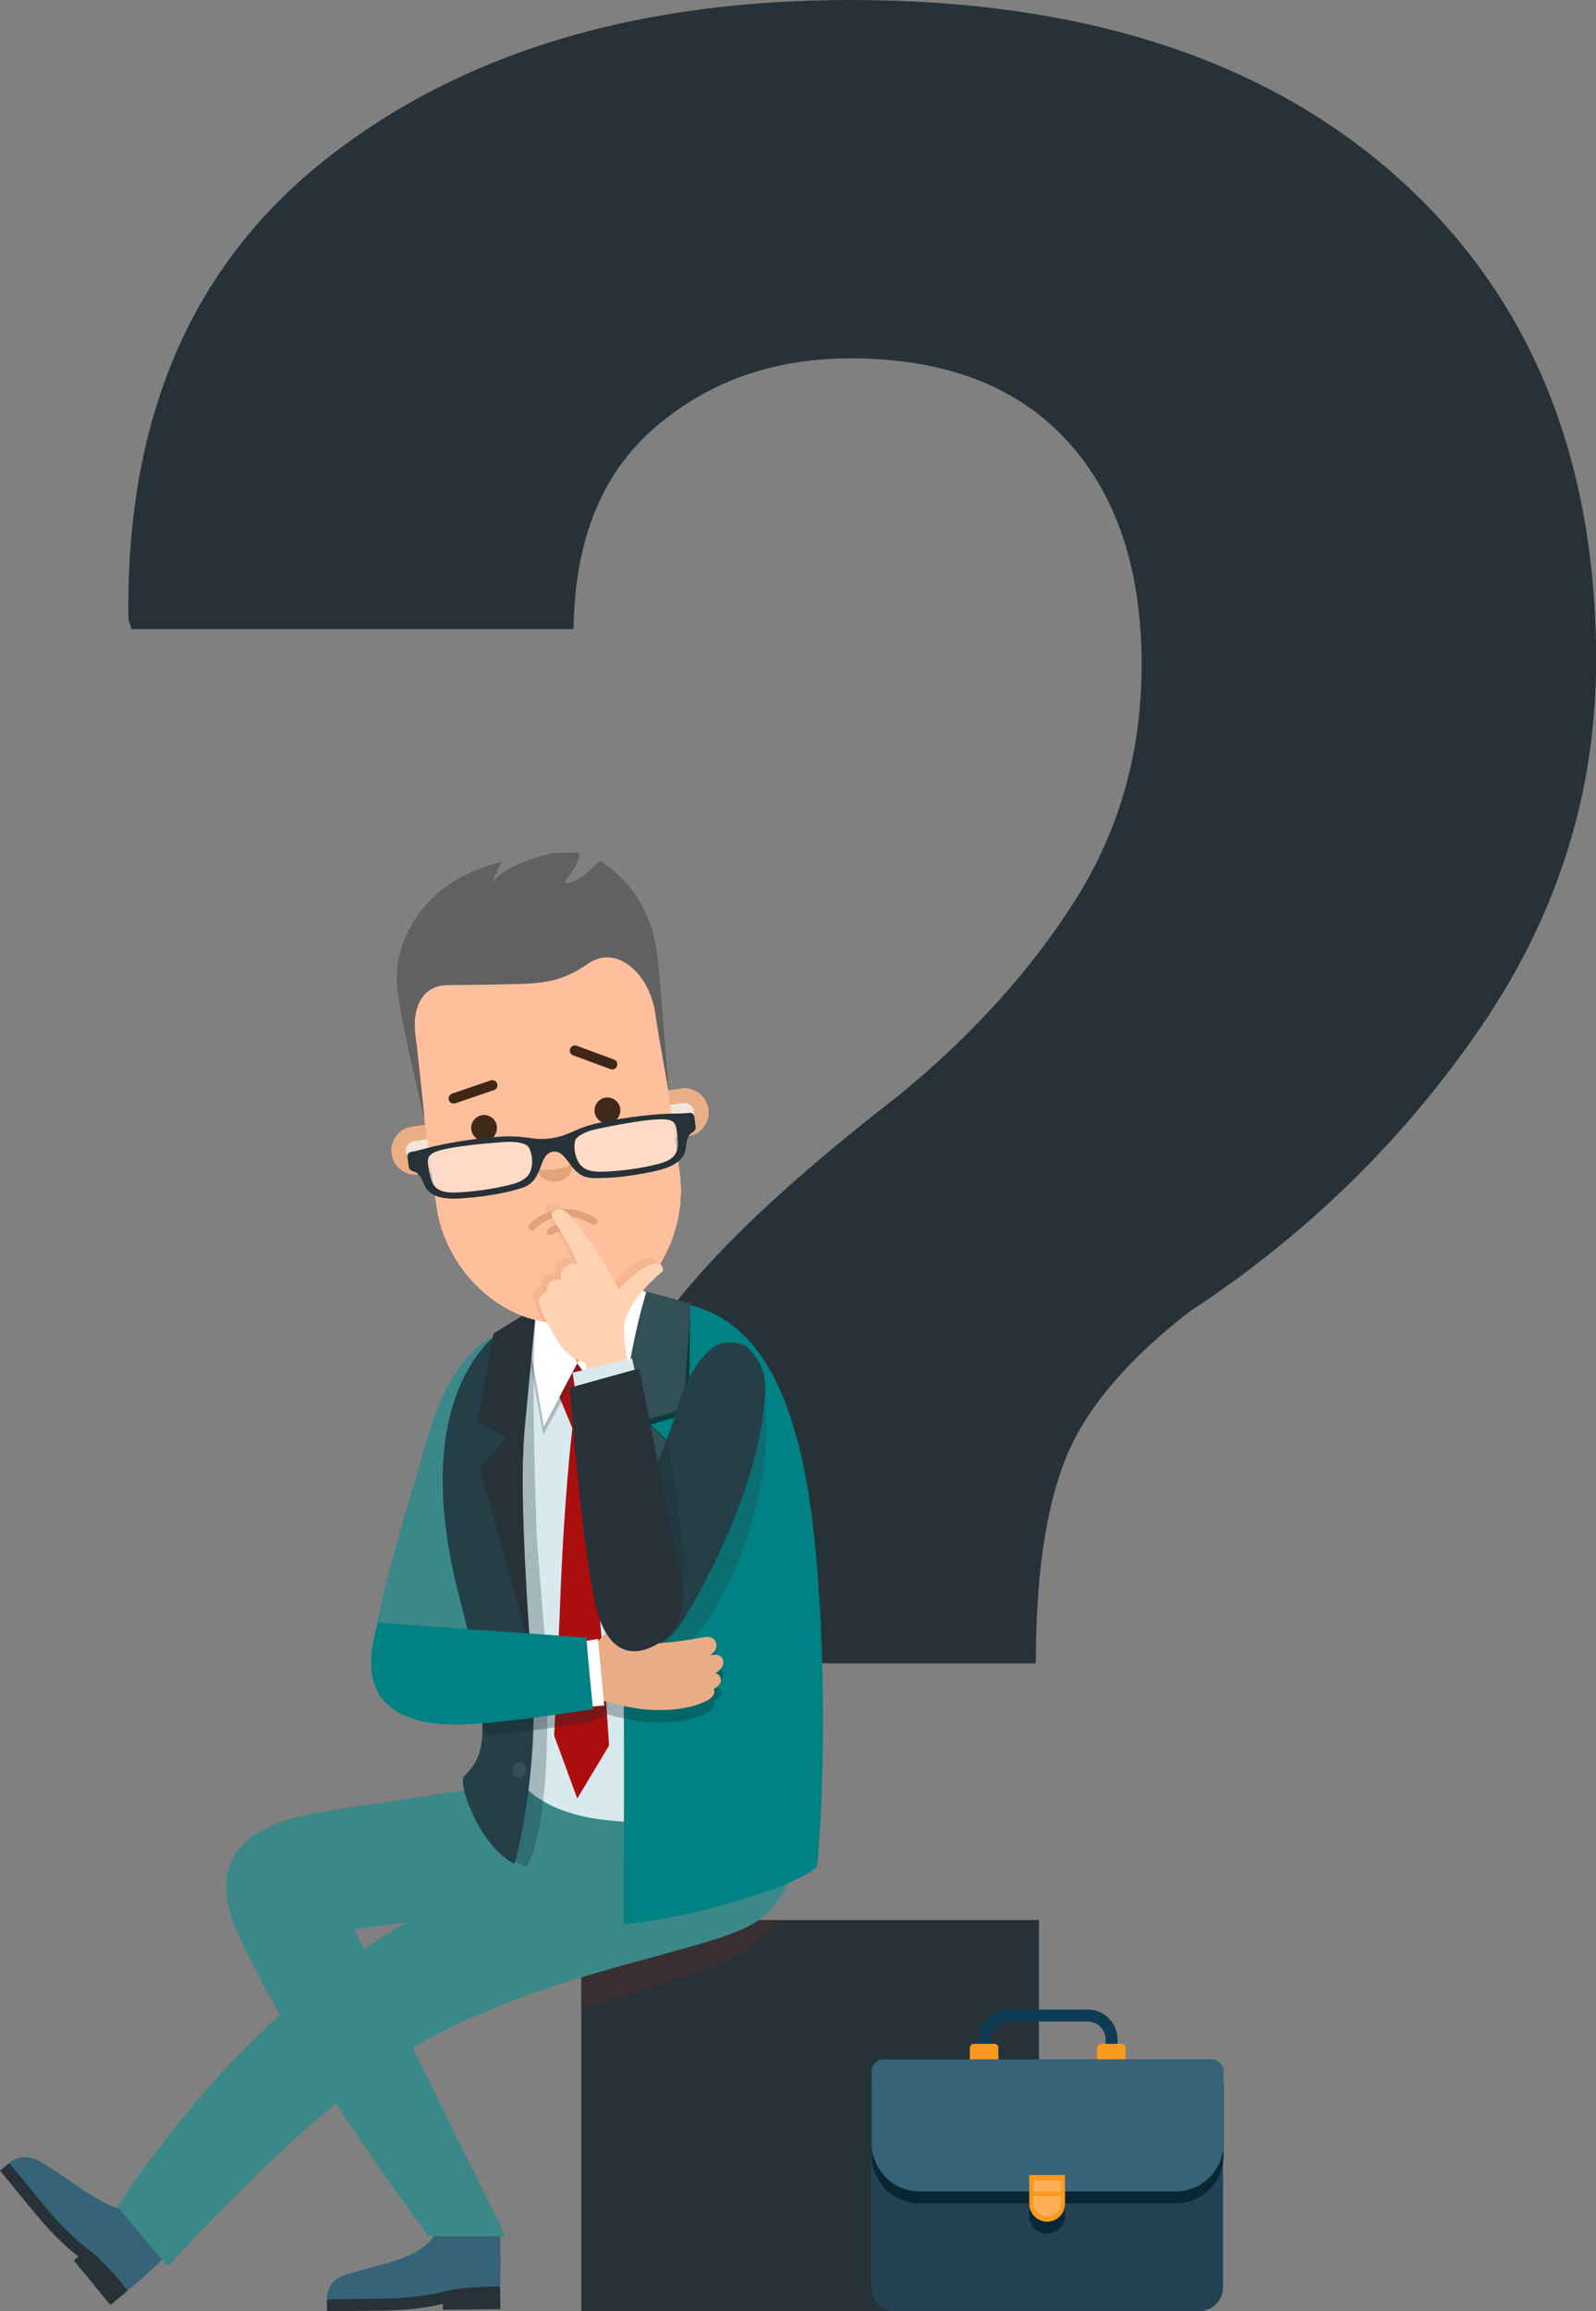 <svg width="132" height="191" viewBox="0 0 132 191" fill="none" xmlns="http://www.w3.org/2000/svg">
<rect x="0" y="0" width="132" height="191" fill="#808080" stroke="none"/>
<path d="M48.211 137.462C48.297 125.395 50.079 116.558 53.553 110.955C57.027 105.352 63.956 98.542 74.341 90.521C80.432 85.524 85.303 80.134 88.95 74.355C92.596 68.583 94.421 62.115 94.421 54.959C94.421 47.027 92.341 40.819 88.178 36.338C84.015 31.856 78.074 29.614 70.35 29.614C63.999 29.614 58.614 31.51 54.196 35.303C49.774 39.099 47.522 44.658 47.439 51.984H10.883L10.625 51.206C10.37 34.654 15.792 21.982 26.909 13.188C38.02 4.398 52.503 0 70.353 0C89.575 0 104.657 4.894 115.6 14.676C126.539 24.46 132.01 37.758 132.01 54.57C132.01 65.516 128.814 75.647 122.419 84.959C116.027 94.271 108.023 102.073 98.415 108.364C93.179 112.417 89.745 116.489 88.115 120.584C86.483 124.68 85.668 130.303 85.668 137.459H48.211V137.462ZM85.929 191H48.082V158.671H85.929V191Z" fill="#263238"/>
<g style="mix-blend-mode:multiply" opacity="0.31">
<path d="M48.065 158.721V166.012C49.798 165.531 54.805 164.004 57.298 163.081C61.495 161.534 63.363 160.237 64.195 158.721H48.065Z" fill="#632824"/>
</g>
<path d="M6.49 186.476L6.102 186.798L9.135 190.482C9.135 190.482 9.984 189.776 10.569 189.288C11.387 188.608 2.935 179.616 0.757 178.751C0.763 178.751 0 179.38 0 179.38C0 179.38 2.261 182.126 3.107 183.155C4.16 184.435 5.549 185.798 6.49 186.473V186.476Z" fill="#263238"/>
<path d="M7.249 185.847C8.509 186.752 9.903 188.481 10.572 189.291C11.736 188.352 13.125 187.006 14.273 185.948C15.371 184.893 13.085 182.521 10.902 182.769C7.866 182.481 3.973 178.382 2.272 178.261C1.348 178.195 0.763 178.751 0.763 178.751C0.763 178.751 3.023 181.498 3.87 182.527C4.923 183.807 6.374 185.213 7.252 185.844L7.249 185.847Z" fill="#366377"/>
<path d="M36.621 190.377L36.627 190.885L41.384 190.827C41.384 190.827 41.369 189.72 41.361 188.957C41.346 187.89 29.073 188.853 27.036 190.011C27.039 190.006 27.048 191 27.048 191C27.048 191 30.594 190.957 31.925 190.942C33.577 190.922 35.505 190.692 36.621 190.38V190.377Z" fill="#263238"/>
<path d="M36.61 189.392C38.102 188.977 40.316 188.971 41.364 188.957C41.412 187.527 41.381 187.158 41.381 184.316C41.255 182.795 37.416 181.97 36.237 183.835C35.64 187.276 28.769 187.268 27.607 188.524C26.976 189.204 27.039 190.014 27.039 190.014C27.039 190.014 30.585 189.971 31.916 189.957C33.569 189.936 35.571 189.686 36.612 189.395L36.61 189.392Z" fill="#366377"/>
<path d="M49.223 146.417C49.223 146.417 33.157 148.627 26.989 149.682C23.965 150.201 16.112 151.458 19.578 159.576C23.6 169.001 35.452 184.795 35.452 184.795H41.812L29.284 159.432L56.685 155.749C56.685 155.749 65.751 144.69 49.223 146.414V146.417Z" fill="#3B8889"/>
<path d="M66.391 147.57C66.391 147.57 50.463 149.469 47.037 149.544C46.88 149.547 45.68 153.21 45.497 153.285C36.939 156.793 30.701 159.683 22.783 166.88C14.75 174.18 9.729 182.394 9.729 182.394L13.889 187.294C13.889 187.294 25.279 174.604 33.685 169.497C44.874 162.701 59.158 161.349 62.756 158.666C67.395 155.207 66.391 147.57 66.391 147.57Z" fill="#3B8889"/>
<path d="M40.785 110.46C41.443 110.122 41.474 111.025 42.725 111.881C45.993 114.117 42.541 126.153 40.355 134.332C39.222 138.572 37.171 141.039 34.993 141.313C33.125 141.549 30.225 139.756 30.836 136.067C31.829 130.084 33.541 125.242 35.205 119.273C36.235 115.578 38.003 111.883 40.783 110.46H40.785Z" fill="#3B8889"/>
<path d="M45.599 109.946C45.814 111.494 47.154 113.278 49.77 112.915C52.392 112.552 52.866 110.459 52.656 108.949C52.346 106.736 51.227 98.747 51.227 98.747L44.586 102.704C44.586 102.704 45.277 107.647 45.602 109.946H45.599Z" fill="#E0A47C"/>
<g style="mix-blend-mode:multiply">
<path d="M52.207 105.92C51.137 106.612 49.932 107.09 48.624 107.274C47.445 107.442 46.283 107.355 45.172 107.07C44.917 105.243 44.688 103.603 44.688 103.603L51.329 99.645C51.329 99.645 51.794 102.969 52.207 105.92Z" fill="#F2E6DC"/>
</g>
<path d="M39.148 113.013C39.148 113.013 43.686 108.37 44.966 107.797L45.103 108.785C45.39 110.843 46.248 112.927 47.886 112.693C49.568 112.454 53.033 109.762 52.746 107.704L52.609 106.716C53.997 106.912 54.476 107.361 54.476 107.361L60.082 150.691C60.082 150.691 56.748 151.06 50.391 150.44C45.069 149.921 43.396 147.616 43.396 147.616L39.153 113.013H39.148Z" fill="#D8EAEF"/>
<path d="M47.339 118.028L45.758 114.22L47.723 112.638L49.892 114.448L48.558 117.967C48.558 117.967 48.805 124.498 49.347 130.464C49.869 136.225 50.374 144.252 50.374 144.252L47.743 148.624L45.832 143.425C45.832 143.425 46.197 136.084 46.309 132.917C46.644 123.645 47.339 118.028 47.339 118.028Z" fill="#AA0E0E"/>
<g opacity="0.26">
<path d="M43.352 109.692L45.177 107.917L47.682 112.745L52.505 106.882L54.745 108.081L50.967 117.927L47.822 113.289L44.928 118.569L43.352 109.692Z" fill="#1F363D"/>
</g>
<path d="M43.435 108.938L45.193 107.171L47.741 112.664L44.975 117.889L43.435 108.938Z" fill="white"/>
<path d="M54.466 107.379L52.288 106.171L47.741 112.664L50.937 117.1L54.466 107.379Z" fill="white"/>
<path d="M67.367 127.199C68.609 139.416 67.877 151.757 67.573 154.242C65.625 156.164 55.535 158.807 51.567 158.997C51.567 158.997 51.662 147.181 51.567 135.796C51.544 133.101 51.295 130.216 51.341 128.487C51.576 119.7 53.696 107.157 53.696 107.157C54.474 107.229 55.277 107.333 56.028 107.546C58.826 108.344 65.53 109.163 67.364 127.196L67.367 127.199Z" fill="#008183"/>
<g opacity="0.25">
<g style="mix-blend-mode:multiply">
<path d="M38.607 130.839C42.047 146.325 39.588 146.549 39.588 146.549C39.588 148.72 40.974 153.245 43.504 154.291C43.504 154.291 45.811 151.878 45.136 136.721C45.025 134.225 44.388 127.721 44.368 126.392C44.333 124.069 43.888 114.711 44.319 108.578C43.59 108.863 43.576 108.952 42.893 109.336C40.512 110.667 35.144 115.258 38.604 130.842L38.607 130.839Z" fill="#0D2528"/>
</g>
</g>
<g opacity="0.76">
<path d="M40.862 110.636L43.949 108.575C43.949 108.575 43.53 112.708 42.95 118.939C42.46 124.239 43.877 136.356 43.877 136.356L39.27 121.862L41.43 119.423L39.086 117.988L40.862 110.633V110.636Z" fill="#0D2528"/>
</g>
<path d="M38.01 132.067C41.002 143.483 39.96 145.204 38.397 146.774C37.791 147.382 39.737 152.685 42.568 154.031C42.568 154.031 44.909 145.644 43.879 136.358C43.604 133.877 43.575 131.859 43.452 130.536C42.534 120.671 44.267 108.494 44.267 108.494C43.541 108.779 42.815 109.134 42.132 109.514C39.751 110.846 33.964 116.627 38.012 132.067H38.01Z" fill="#243F47"/>
<path d="M40.816 110.195L44.365 108.019C44.365 108.019 43.946 112.151 43.367 118.383C42.876 123.683 43.877 136.358 43.877 136.358L39.688 121.305L41.849 118.867L39.505 117.432L40.816 110.195Z" fill="#263238"/>
<path d="M42.098 138.94C42.15 139.309 42.489 139.566 42.856 139.514C43.223 139.462 43.478 139.122 43.427 138.753C43.375 138.384 43.037 138.128 42.669 138.18C42.302 138.231 42.047 138.571 42.098 138.94Z" fill="#334F57"/>
<path d="M42.386 146.252C42.363 146.624 42.595 146.941 42.908 146.958C43.218 146.978 43.49 146.693 43.513 146.321C43.536 145.95 43.301 145.633 42.988 145.612C42.675 145.592 42.406 145.88 42.383 146.252H42.386Z" fill="#334F57"/>
<path d="M36.176 96.824C37.255 96.672 38.006 95.666 37.857 94.585C37.705 93.501 36.704 92.743 35.628 92.896L34.079 93.115C33 93.268 32.248 94.274 32.4 95.357C32.553 96.441 33.551 97.196 34.63 97.046L36.179 96.827L36.176 96.824Z" fill="#EAAE86"/>
<g style="mix-blend-mode:multiply">
<path d="M36.008 95.631C36.43 95.571 36.725 95.176 36.668 94.752C36.608 94.326 36.215 94.026 35.793 94.086L34.244 94.305C33.822 94.366 33.527 94.764 33.587 95.187C33.647 95.614 34.04 95.911 34.462 95.85L36.011 95.631H36.008Z" fill="#F2E6DC"/>
</g>
<path d="M56.9 93.893C57.979 93.74 58.734 92.737 58.582 91.654C58.43 90.57 57.428 89.812 56.35 89.965L54.803 90.184C53.724 90.337 52.97 91.343 53.122 92.426C53.274 93.51 54.275 94.265 55.354 94.112L56.9 93.893Z" fill="#EAAE86"/>
<g style="mix-blend-mode:multiply">
<path d="M56.731 92.7C57.156 92.639 57.451 92.248 57.391 91.821C57.331 91.394 56.937 91.095 56.513 91.155L54.967 91.374C54.542 91.435 54.246 91.83 54.307 92.256C54.367 92.683 54.76 92.98 55.182 92.919L56.728 92.7H56.731Z" fill="#F2E6DC"/>
</g>
<path d="M43.072 76.249C37.526 77.033 33.53 81.247 34.31 86.821L36.118 99.735C36.898 105.306 42.148 110.056 47.697 109.272C53.242 108.488 56.986 102.468 56.206 96.896L54.396 83.982C53.615 78.408 48.615 75.465 43.069 76.249H43.072Z" fill="#FCC49A"/>
<path d="M44.432 96.565C44.432 96.565 44.922 96.767 45.895 96.628C46.764 96.504 47.309 96.179 47.309 96.179C47.309 96.179 47.484 97.401 46.121 97.628C44.919 97.83 44.463 96.971 44.432 96.565Z" fill="#E2A479"/>
<path d="M47.404 87.209L50.492 88.353C50.709 88.434 50.95 88.322 51.031 88.103C51.111 87.884 50.999 87.642 50.781 87.561L47.691 86.417C47.473 86.336 47.232 86.448 47.152 86.668C47.072 86.887 47.184 87.129 47.402 87.209H47.404Z" fill="#3F2615"/>
<path d="M40.98 90.014C41.115 89.907 41.175 89.723 41.115 89.547C41.04 89.325 40.802 89.21 40.581 89.284L37.385 90.377C37.167 90.452 37.049 90.691 37.124 90.913C37.199 91.132 37.437 91.25 37.655 91.175L40.851 90.086C40.897 90.069 40.94 90.045 40.977 90.017L40.98 90.014Z" fill="#3F2615"/>
<path d="M32.907 81.962C32.279 77.195 35.925 74.085 35.925 74.085C37.425 72.652 39.474 71.773 41.453 71.243C41.092 71.981 40.475 73.275 40.851 72.808C41.878 71.522 44.532 70.796 45.645 70.537C46.99 70.433 47.888 70.479 47.888 70.531C47.903 71.773 46.078 73.108 46.987 72.99C48.31 72.817 49.458 71.044 49.704 71.208C53.678 73.871 54.214 77.563 54.421 79.662C54.662 82.111 55.276 90.034 55.276 90.034C55.276 90.034 54.43 85.463 54.191 83.746C53.75 80.549 51.059 77.978 48.632 79.636C46.924 80.803 45.651 81.244 42.985 81.316C38.889 81.428 37.89 81.376 36.9 81.414C34.72 81.5 34.092 83.61 34.356 85.489C34.531 86.74 35.119 92.461 35.119 92.461C35.119 92.461 33.346 85.259 32.913 81.964L32.907 81.962Z" fill="#774A07"/>
<path d="M36.176 96.824C37.255 96.672 38.006 95.666 37.857 94.585C37.705 93.501 36.704 92.743 35.628 92.896L34.079 93.115C33 93.268 32.248 94.274 32.4 95.357C32.553 96.441 33.551 97.196 34.63 97.046L36.179 96.827L36.176 96.824Z" fill="#EAAE86"/>
<g style="mix-blend-mode:multiply">
<path d="M36.008 95.631C36.43 95.571 36.725 95.176 36.668 94.752C36.608 94.326 36.215 94.026 35.793 94.086L34.244 94.305C33.822 94.366 33.527 94.764 33.587 95.187C33.647 95.614 34.04 95.911 34.462 95.85L36.011 95.631H36.008Z" fill="#F2E6DC"/>
</g>
<path d="M56.9 93.893C57.979 93.74 58.734 92.737 58.582 91.654C58.43 90.57 57.428 89.812 56.35 89.965L54.803 90.184C53.724 90.337 52.97 91.343 53.122 92.426C53.274 93.51 54.275 94.265 55.354 94.112L56.9 93.893Z" fill="#EAAE86"/>
<g style="mix-blend-mode:multiply">
<path d="M56.731 92.7C57.156 92.639 57.451 92.248 57.391 91.821C57.331 91.394 56.937 91.095 56.513 91.155L54.967 91.374C54.542 91.435 54.246 91.83 54.307 92.256C54.367 92.683 54.76 92.98 55.182 92.919L56.728 92.7H56.731Z" fill="#F2E6DC"/>
</g>
<path d="M43.072 76.249C37.526 77.033 33.53 81.247 34.31 86.821L36.118 99.735C36.898 105.306 42.148 110.056 47.697 109.272C53.242 108.488 56.986 102.468 56.206 96.896L54.396 83.982C53.615 78.408 48.615 75.465 43.069 76.249H43.072Z" fill="#FCC49A"/>
<path d="M44.432 96.565C44.432 96.565 44.922 96.767 45.895 96.628C46.764 96.504 47.309 96.179 47.309 96.179C47.309 96.179 47.484 97.401 46.121 97.628C44.919 97.83 44.463 96.971 44.432 96.565Z" fill="#E2A479"/>
<path d="M47.404 87.209L50.492 88.353C50.709 88.434 50.95 88.322 51.031 88.103C51.111 87.884 50.999 87.642 50.781 87.561L47.691 86.417C47.473 86.336 47.232 86.448 47.152 86.668C47.072 86.887 47.184 87.129 47.402 87.209H47.404Z" fill="#3F2615"/>
<path d="M40.98 90.014C41.115 89.907 41.175 89.723 41.115 89.547C41.04 89.325 40.802 89.21 40.581 89.284L37.385 90.377C37.167 90.452 37.049 90.691 37.124 90.913C37.199 91.132 37.437 91.25 37.655 91.175L40.851 90.086C40.897 90.069 40.94 90.045 40.977 90.017L40.98 90.014Z" fill="#3F2615"/>
<path d="M32.907 81.962C32.279 77.195 35.925 74.085 35.925 74.085C37.425 72.652 39.474 71.773 41.453 71.243C41.092 71.981 40.475 73.275 40.851 72.808C41.878 71.522 44.532 70.796 45.645 70.537C46.99 70.433 47.888 70.479 47.888 70.531C47.903 71.773 46.078 73.108 46.987 72.99C48.31 72.817 49.458 71.044 49.704 71.208C53.678 73.871 54.214 77.563 54.421 79.662C54.662 82.111 55.276 90.034 55.276 90.034C55.276 90.034 54.43 85.463 54.191 83.746C53.75 80.549 51.059 77.978 48.632 79.636C46.924 80.803 45.651 81.244 42.985 81.316C38.889 81.428 37.89 81.376 36.9 81.414C34.72 81.5 34.092 83.61 34.356 85.489C34.531 86.74 35.119 92.461 35.119 92.461C35.119 92.461 33.346 85.259 32.913 81.964L32.907 81.962Z" fill="#774A07"/>
<path d="M36.176 96.824C37.255 96.672 38.006 95.666 37.857 94.585C37.705 93.501 36.704 92.743 35.628 92.896L34.079 93.115C33 93.268 32.248 94.274 32.4 95.357C32.553 96.441 33.551 97.196 34.63 97.046L36.179 96.827L36.176 96.824Z" fill="#EAAE86"/>
<g style="mix-blend-mode:multiply">
<path d="M36.008 95.631C36.43 95.571 36.725 95.176 36.668 94.752C36.608 94.326 36.215 94.026 35.793 94.086L34.244 94.305C33.822 94.366 33.527 94.764 33.587 95.187C33.647 95.614 34.04 95.911 34.462 95.85L36.011 95.631H36.008Z" fill="#F2E6DC"/>
</g>
<path d="M56.9 93.893C57.979 93.74 58.734 92.737 58.582 91.654C58.43 90.57 57.428 89.812 56.35 89.965L54.803 90.184C53.724 90.337 52.97 91.343 53.122 92.426C53.274 93.51 54.275 94.265 55.354 94.112L56.9 93.893Z" fill="#EAAE86"/>
<g style="mix-blend-mode:multiply">
<path d="M56.731 92.7C57.156 92.639 57.451 92.248 57.391 91.821C57.331 91.394 56.937 91.095 56.513 91.155L54.967 91.374C54.542 91.435 54.246 91.83 54.307 92.256C54.367 92.683 54.76 92.98 55.182 92.919L56.728 92.7H56.731Z" fill="#F2E6DC"/>
</g>
<path d="M43.072 76.249C37.526 77.033 33.53 81.247 34.31 86.821L36.118 99.735C36.898 105.306 42.148 110.056 47.697 109.272C53.242 108.488 56.986 102.468 56.206 96.896L54.396 83.982C53.615 78.408 48.615 75.465 43.069 76.249H43.072Z" fill="#FFBF9D"/>
<path d="M44.432 96.565C44.432 96.565 44.922 96.767 45.895 96.628C46.764 96.504 47.309 96.179 47.309 96.179C47.309 96.179 47.484 97.401 46.121 97.628C44.919 97.83 44.463 96.971 44.432 96.565Z" fill="#E2A479"/>
<path d="M47.404 87.209L50.492 88.353C50.709 88.434 50.95 88.322 51.031 88.103C51.111 87.884 50.999 87.642 50.781 87.561L47.691 86.417C47.473 86.336 47.232 86.448 47.152 86.668C47.072 86.887 47.184 87.129 47.402 87.209H47.404Z" fill="#3F2615"/>
<path d="M40.98 90.014C41.115 89.907 41.175 89.723 41.115 89.547C41.04 89.325 40.802 89.21 40.581 89.284L37.385 90.377C37.167 90.452 37.049 90.691 37.124 90.913C37.199 91.132 37.437 91.25 37.655 91.175L40.851 90.086C40.897 90.069 40.94 90.045 40.977 90.017L40.98 90.014Z" fill="#3F2615"/>
<path d="M32.907 81.962C32.279 77.195 35.925 74.085 35.925 74.085C37.425 72.652 39.474 71.773 41.453 71.243C41.092 71.981 40.475 73.275 40.851 72.808C41.878 71.522 44.532 70.796 45.645 70.537C46.99 70.433 47.888 70.479 47.888 70.531C47.903 71.773 46.078 73.108 46.987 72.99C48.31 72.817 49.458 71.044 49.704 71.208C53.678 73.871 54.214 77.563 54.421 79.662C54.662 82.111 55.276 90.034 55.276 90.034C55.276 90.034 54.43 85.463 54.191 83.746C53.75 80.549 51.059 77.978 48.632 79.636C46.924 80.803 45.651 81.244 42.985 81.316C38.889 81.428 37.89 81.376 36.9 81.414C34.72 81.5 34.092 83.61 34.356 85.489C34.531 86.74 35.119 92.461 35.119 92.461C35.119 92.461 33.346 85.259 32.913 81.964L32.907 81.962Z" fill="#616161"/>
<g opacity="0.76">
<path d="M57.078 107.894L53.934 107.079C53.934 107.079 51.937 113.246 51.785 120.705C51.642 127.758 51.94 135.317 51.94 135.317L56.602 120.411L53.791 117.737L56.995 116.774L57.078 107.891V107.894Z" fill="#0D2528"/>
</g>
<path d="M57.129 107.719L53.469 106.73C53.469 106.73 51.469 112.898 51.32 120.357C51.176 127.409 51.939 135.32 51.939 135.32L56.139 120.063L53.328 117.388L56.533 116.425L57.132 107.719H57.129Z" fill="#334F57"/>
<g style="mix-blend-mode:multiply" opacity="0.34">
<path d="M43.982 101.715C43.913 101.715 43.847 101.692 43.79 101.646C43.663 101.539 43.646 101.352 43.752 101.225C43.775 101.199 45.913 98.712 49.266 100.66C49.41 100.744 49.459 100.925 49.375 101.07C49.292 101.214 49.111 101.263 48.968 101.179C46.039 99.479 44.28 101.525 44.206 101.611C44.145 101.681 44.062 101.718 43.976 101.718L43.982 101.715Z" fill="#A3673A"/>
</g>
<path d="M41.103 93.213C41.103 93.807 40.627 94.285 40.036 94.285C39.445 94.285 38.969 93.804 38.969 93.213C38.969 92.622 39.448 92.141 40.036 92.141C40.624 92.141 41.103 92.622 41.103 93.213Z" fill="#3F2919"/>
<path d="M51.305 91.766C51.305 92.357 50.826 92.839 50.238 92.839C49.65 92.839 49.171 92.357 49.171 91.766C49.171 91.176 49.65 90.694 50.238 90.694C50.826 90.694 51.305 91.173 51.305 91.766Z" fill="#3F2919"/>
<g opacity="0.44">
<path d="M47.516 94.254C47.651 93.712 48.715 93.334 49.381 93.193C50.649 92.925 53.312 92.392 54.746 92.383C56.178 92.369 56.103 93.069 56.189 94.049C56.267 94.919 56.275 95.813 54.614 96.26C53.022 96.683 51.168 96.894 49.843 96.928C48.517 96.96 48.033 96.53 47.74 95.954C47.456 95.403 47.404 94.703 47.516 94.256V94.254ZM36.413 94.951C37.791 94.568 40.499 94.346 41.79 94.256C42.473 94.207 43.6 94.279 43.876 94.764C44.105 95.164 44.246 95.853 44.128 96.458C44.002 97.095 43.649 97.643 42.369 97.974C41.084 98.306 39.239 98.614 37.595 98.643C35.88 98.672 35.645 97.81 35.478 96.951C35.295 95.986 35.039 95.331 36.413 94.954V94.951Z" fill="white"/>
</g>
<path d="M57.285 92.034C57.205 91.971 57.096 91.948 56.958 91.968C56.694 92.005 56.327 92.014 55.816 92.026C55.618 92.031 55.397 92.034 55.153 92.043C54.382 92.069 53.234 92.178 52.081 92.34C51.011 92.49 50.035 92.668 49.258 92.856C48.38 93.069 47.835 93.308 47.35 93.522C46.813 93.755 46.351 93.957 45.582 94.066C44.811 94.176 44.312 94.107 43.732 94.029C43.21 93.96 42.619 93.879 41.715 93.913C40.92 93.945 39.934 94.043 38.861 94.193C37.71 94.354 36.574 94.565 35.822 94.749C35.584 94.81 35.369 94.867 35.177 94.916C34.686 95.046 34.33 95.138 34.069 95.176C33.929 95.196 33.828 95.245 33.768 95.331C33.671 95.467 33.699 95.643 33.725 95.796L33.808 96.398C33.851 96.715 34.058 96.772 34.313 96.847C34.526 96.908 34.749 97.167 34.944 97.577C34.962 97.617 34.982 97.666 35.005 97.718C35.208 98.234 35.593 99.199 38.049 99.041C38.789 98.992 39.503 98.92 40.169 98.825C41.319 98.663 42.349 98.436 43.233 98.147C44.179 97.836 44.472 97.058 44.733 96.372C44.96 95.775 45.155 95.257 45.737 95.176C46.32 95.095 46.647 95.539 47.028 96.049C47.465 96.64 47.958 97.306 48.953 97.346C49.88 97.381 50.936 97.317 52.086 97.156C52.752 97.064 53.458 96.934 54.186 96.778C56.593 96.254 56.694 95.219 56.748 94.666C56.751 94.611 56.76 94.562 56.766 94.519C56.84 94.075 56.986 93.764 57.179 93.64C57.391 93.507 57.575 93.392 57.532 93.072L57.46 92.553C57.457 92.524 57.451 92.496 57.448 92.467C57.431 92.311 57.414 92.135 57.282 92.034H57.285ZM56.014 93.833L56.031 94.066C56.117 95.006 56.06 95.755 54.534 96.164C53.839 96.349 53.065 96.502 52.233 96.62C51.401 96.738 50.531 96.81 49.788 96.83C48.449 96.865 48.03 96.409 47.777 95.911C47.49 95.352 47.465 94.674 47.562 94.285C47.671 93.844 48.566 93.467 49.352 93.302C50.293 93.104 51.67 92.83 52.895 92.657C53.644 92.553 54.247 92.498 54.691 92.493C55.911 92.481 55.945 92.96 56.011 93.83L56.014 93.833ZM43.735 94.824C43.936 95.17 44.096 95.824 43.973 96.447C43.864 96.992 43.586 97.545 42.289 97.882C41.566 98.069 40.708 98.237 39.876 98.352C39.044 98.467 38.258 98.534 37.541 98.548C35.969 98.574 35.705 97.868 35.53 96.94L35.487 96.715C35.315 95.856 35.22 95.383 36.393 95.063C36.821 94.945 37.415 94.83 38.163 94.726C39.388 94.553 40.788 94.438 41.749 94.372C42.55 94.314 43.514 94.432 43.738 94.827L43.735 94.824Z" fill="#263238"/>
<g style="mix-blend-mode:multiply" opacity="0.34">
<path d="M45.523 102.084C45.451 102.084 45.376 102.058 45.319 102.003C45.201 101.891 45.193 101.709 45.299 101.588C45.322 101.562 45.887 100.954 47.121 101.326C47.278 101.375 47.367 101.542 47.319 101.697C47.27 101.856 47.106 101.945 46.949 101.896C46.099 101.637 45.752 101.974 45.738 101.988C45.68 102.049 45.6 102.078 45.523 102.078V102.084Z" fill="#A3673A"/>
</g>
<g style="mix-blend-mode:multiply" opacity="0.37">
<path d="M54.286 104.583C54.286 104.583 54.47 103.762 53.422 103.989C52.375 104.217 50.648 106.09 50.648 106.09C50.648 106.09 49.102 103.03 47.148 100.609C46.457 99.75 46.224 99.519 45.785 99.467C45.519 99.436 44.753 99.652 45.286 100.427C46.695 102.482 47.289 104.128 47.289 104.128C47.289 104.128 46.893 103.721 46.242 104.22C45.748 104.595 45.877 105.318 45.877 105.318C45.877 105.318 45.453 105.157 45.103 105.41C44.603 105.776 44.738 106.278 44.738 106.278C44.738 106.278 43.964 106.552 44.055 107.191C44.098 107.488 44.451 108.327 44.916 109.215C45.823 109.379 46.755 109.408 47.699 109.275C49.122 109.073 50.425 108.526 51.563 107.733C52.476 106.015 54.286 104.589 54.286 104.589V104.583Z" fill="#E2A479"/>
</g>
<g style="mix-blend-mode:multiply" opacity="0.29">
<path d="M62.323 113.266C63.267 114.163 63.401 117.235 63.347 118.662C63.149 123.947 61.235 129.936 58.338 134.118C54.235 140.041 48.262 136.721 50.087 131.101C51.191 127.697 53.552 126.706 56.08 118.425C56.599 116.731 57.638 115.125 58.76 114.235C59.414 113.716 61.697 112.673 62.32 113.263L62.323 113.266Z" fill="#243F47"/>
</g>
<path d="M61.856 111.39C62.8 112.29 63.348 113.408 63.296 114.832C63.098 120.117 60.631 126.988 56.694 133.583C53.418 139.07 48.119 135.96 49.944 130.34C51.048 126.936 53.771 123.809 56.299 115.529C56.818 113.834 57.856 112.229 58.978 111.338C59.632 110.82 61.236 110.797 61.859 111.387L61.856 111.39Z" fill="#243F47"/>
<g style="mix-blend-mode:multiply" opacity="0.22">
<path d="M55.224 118.717C53.047 124.657 50.912 127.386 49.954 130.294C50.189 131.871 50.433 133.199 50.683 134.029C52.005 138.453 54.596 134.744 55.597 133.632C56.424 132.712 56.688 129.009 56.343 126.4C55.993 123.755 55.586 121.017 55.224 118.717Z" fill="#152429"/>
</g>
<g style="mix-blend-mode:multiply" opacity="0.3">
<path d="M59.154 139.306C59.154 139.306 60.043 138.854 59.782 138.159C59.558 137.569 58.706 137.822 58.706 137.822C58.706 137.822 59.386 137.462 59.237 136.848C59.099 136.289 58.551 136.263 58.227 136.326C54.067 137.11 52.532 136.773 52.395 136.845C52.334 136.877 53.39 135.165 53.723 134.758C54.053 134.352 54.11 133.943 53.737 133.64C53.321 133.306 52.673 133.92 52.673 133.92C52.673 133.92 50.541 135.482 49.471 136.635L49.457 136.473L48.53 136.617C48.524 136.491 48.521 136.401 48.524 136.361L39.662 135.727C39.771 138.638 39.817 141.211 39.817 141.211L39.906 143.434C43.825 143.128 49.046 142.269 49.046 142.269C49.046 142.269 49.038 142.189 49.023 142.047L49.976 141.969L49.939 141.592C51.014 141.92 52.647 142.255 53.439 142.307C55.037 142.413 56.853 142.333 58.342 141.632C59.352 141.16 59.033 140.603 59.033 140.603C59.033 140.603 59.756 140.263 59.613 139.739C59.501 139.324 59.154 139.306 59.154 139.306Z" fill="#0D2528"/>
</g>
<path d="M48.414 138.096C48.362 137.373 48.463 136.848 49.183 135.932C50.092 134.779 52.671 132.888 52.671 132.888C52.671 132.888 53.32 132.274 53.736 132.608C54.111 132.911 54.051 133.32 53.721 133.727C53.389 134.133 52.333 135.845 52.393 135.813C52.531 135.741 54.069 136.079 58.226 135.295C58.55 135.234 59.098 135.257 59.236 135.816C59.385 136.427 58.705 136.79 58.705 136.79C58.705 136.79 59.56 136.537 59.781 137.13C60.042 137.828 59.152 138.278 59.152 138.278C59.152 138.278 59.499 138.298 59.611 138.71C59.755 139.237 59.032 139.575 59.032 139.575C59.032 139.575 59.353 140.131 58.34 140.603C56.851 141.301 55.035 141.384 53.437 141.278C52.321 141.203 49.527 140.566 48.993 140.183C48.239 139.641 48.46 138.765 48.411 138.099L48.414 138.096Z" fill="#E8AD85"/>
<path d="M48.264 135.629L49.455 135.441L49.977 140.94L48.152 141.09L48.264 135.629Z" fill="white"/>
<path d="M48.526 135.329L31.249 134.095C31.249 134.095 30.245 136.974 30.951 139.145C31.76 141.629 34.548 142.52 37.653 142.511C41.376 142.499 49.045 141.24 49.045 141.24C49.045 141.24 48.486 135.741 48.523 135.329H48.526Z" fill="#008183"/>
<path d="M52.476 115.371C52.476 115.371 51.403 110.627 51.633 109.436C52.057 107.223 54.814 105.05 54.814 105.05C54.814 105.05 54.995 104.228 53.951 104.456C52.904 104.684 51.177 106.557 51.177 106.557C51.177 106.557 49.63 103.496 47.676 101.075C46.982 100.217 46.753 99.986 46.314 99.934C46.047 99.902 45.281 100.119 45.815 100.894C47.223 102.949 47.817 104.594 47.817 104.594C47.817 104.594 47.421 104.188 46.77 104.687C46.276 105.061 46.406 105.785 46.406 105.785C46.406 105.785 45.981 105.623 45.631 105.877C45.132 106.243 45.267 106.745 45.267 106.745C45.267 106.745 44.492 107.018 44.584 107.658C44.647 108.114 45.447 109.851 46.268 111.085C47.086 112.319 48.405 112.638 48.405 112.638L49.188 115.933L52.476 115.374V115.371Z" fill="#FFD2B3"/>
<path d="M52.668 114.333C52.717 114.134 52.272 112.238 52.272 112.238L47.357 113.434L47.705 115.777L52.668 114.33V114.333Z" fill="#D8EAEF"/>
<path d="M56.541 131.689L52.866 113.085L47.108 114.682C47.108 114.682 48.25 129.343 49.441 133.335C50.763 137.759 53.661 136.577 55.251 135.231C56.519 134.156 56.541 131.689 56.541 131.689Z" fill="#263238"/>
<path d="M80.94 169.284H81.927V168.54C81.927 167.722 82.59 167.056 83.405 167.056H89.963C90.778 167.056 91.441 167.722 91.441 168.54V169.229H92.428V168.54C92.428 167.177 91.323 166.064 89.963 166.064H83.405C82.045 166.064 80.938 167.177 80.938 168.54V169.284H80.94Z" fill="#0E3C54"/>
<path d="M90.734 170.33C90.734 170.514 90.881 170.661 91.064 170.661H92.763C92.944 170.661 93.093 170.514 93.093 170.33V169.229C93.093 169.047 92.944 168.9 92.763 168.9H91.064C90.884 168.9 90.734 169.047 90.734 169.229V170.33Z" fill="#F99920"/>
<path d="M80.541 168.897H82.239C82.42 168.897 82.569 169.044 82.569 169.229V170.33C82.569 170.511 82.423 170.658 82.242 170.658H80.541C80.36 170.658 80.214 170.511 80.214 170.33V169.229C80.214 169.047 80.36 168.9 80.541 168.9V168.897Z" fill="#F99920"/>
<path d="M72.055 189.017C72.055 190.113 72.938 191 74.028 191H99.175C100.265 191 101.149 190.115 101.149 189.017V171.186C101.149 170.638 100.707 170.194 100.162 170.194H73.042C72.496 170.194 72.055 170.638 72.055 171.186V189.017Z" fill="#234354"/>
<path d="M73.09 171.186H100.211C100.753 171.186 101.195 171.629 101.195 172.177V178.12C101.195 180.307 99.427 182.083 97.25 182.083H88.081V183.1C88.081 183.922 87.418 184.587 86.6 184.587C85.783 184.587 85.12 183.922 85.12 183.1V182.083H76.045C73.868 182.083 72.101 180.307 72.101 178.12V172.177C72.101 171.632 72.542 171.186 73.088 171.186H73.09Z" fill="#082633"/>
<path d="M72.103 177.129C72.103 179.316 73.871 181.092 76.048 181.092H97.253C99.43 181.092 101.197 179.316 101.197 177.129V171.186C101.197 170.638 100.756 170.194 100.213 170.194H73.093C72.548 170.194 72.106 170.638 72.106 171.186V177.129H72.103Z" fill="#366377"/>
<path d="M85.123 182.109C85.123 182.931 85.786 183.597 86.603 183.597C87.421 183.597 88.084 182.931 88.084 182.109V179.743H85.126V182.109H85.123Z" fill="#F99920"/>
<path d="M85.453 182.011C85.453 182.651 85.969 183.167 86.604 183.167C87.238 183.167 87.754 182.651 87.754 182.011V180.169H85.453V182.011Z" fill="#FFAF57"/>
<path d="M87.937 181.097H85.403V181.495H87.937V181.097Z" fill="#F99920"/>
</svg>
